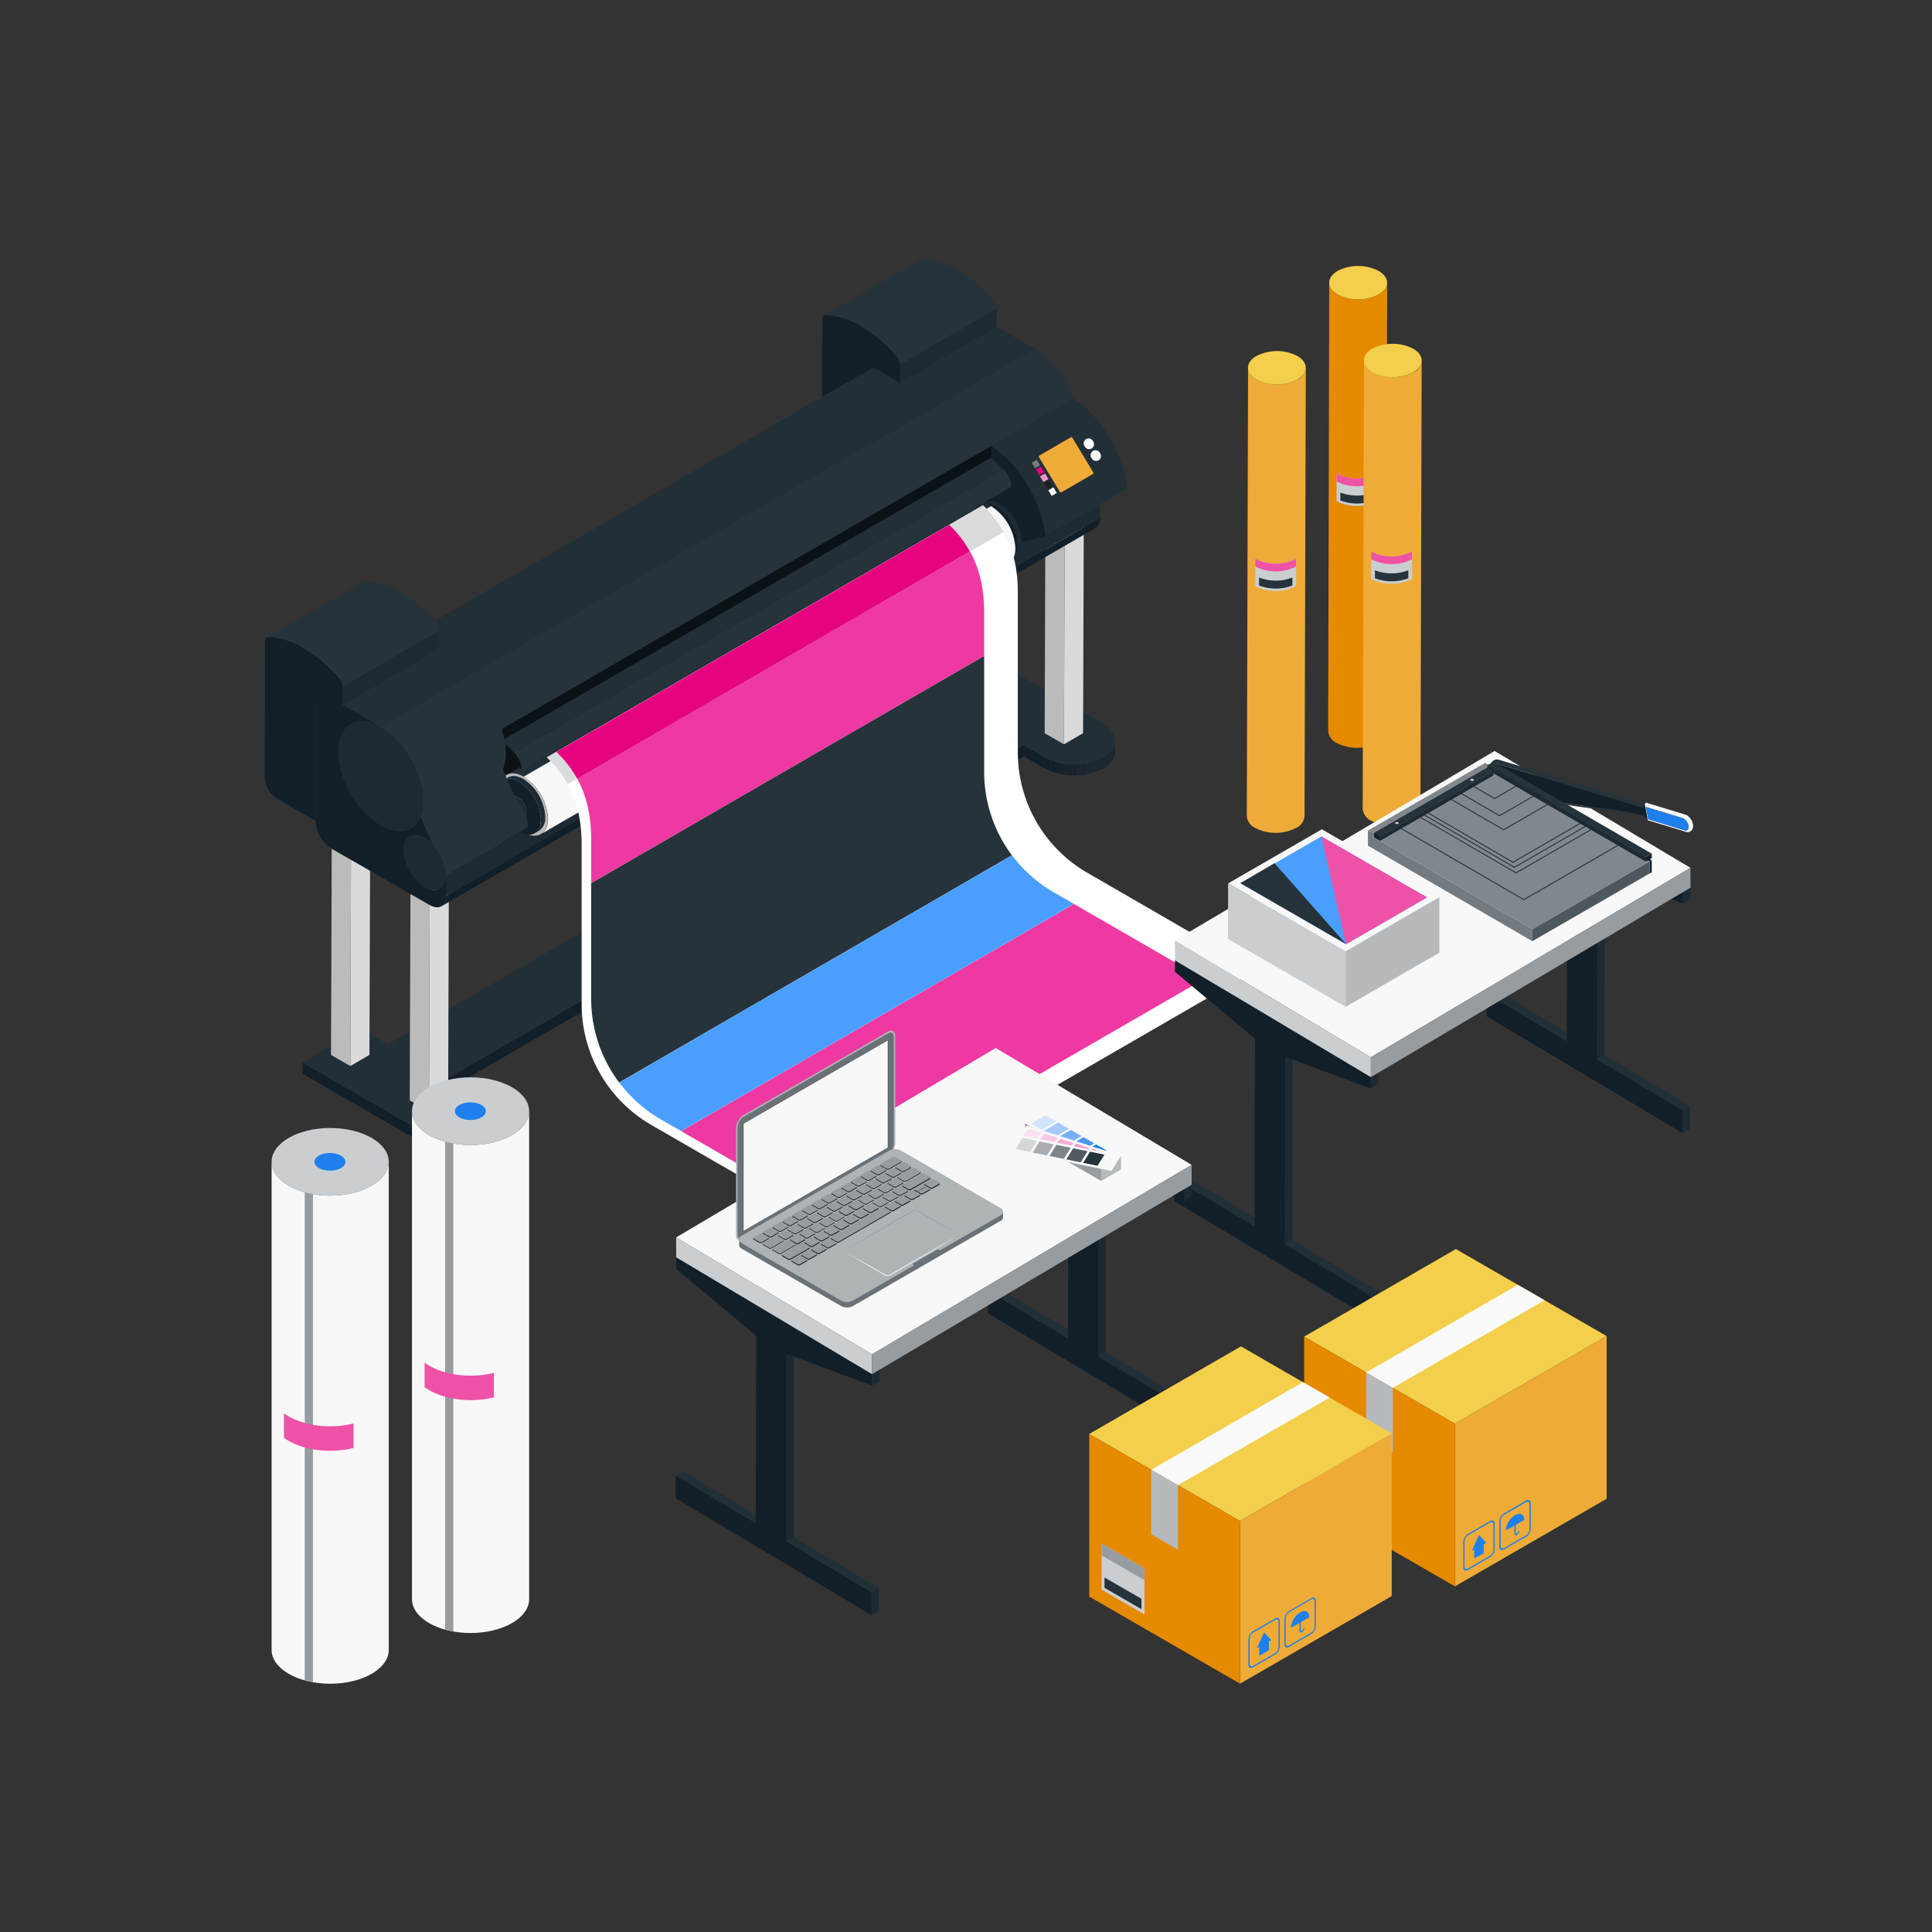 <svg xmlns="http://www.w3.org/2000/svg" xmlns:xlink="http://www.w3.org/1999/xlink" viewBox="0 0 500 500"><rect x="0" y="0" width="500" height="500" fill="#333333" stroke="none"/><defs><style>.cls-1,.cls-37{fill:none;}.cls-2{isolation:isolate;}.cls-3{fill:#eeab37;}.cls-4{fill:#f3cf4b;}.cls-5{fill:#cbced0;}.cls-6{fill:#ee52a7;}.cls-7{fill:#27333b;}.cls-8{fill:#e68a00;}.cls-9{fill:#121f28;}.cls-10{clip-path:url(#clip-path);}.cls-11{fill:#14212a;}.cls-12{fill:#17232c;}.cls-13{fill:#19262e;}.cls-14{fill:#1b2831;}.cls-15{fill:#232f37;}.cls-16{fill:#e6e6e6;}.cls-17{fill:#dadada;}.cls-18{fill:#bbb;}.cls-19{clip-path:url(#clip-path-2);}.cls-20{fill:#1e2a33;}.cls-21{fill:#0a1216;}.cls-22{fill:#737b80;}.cls-23{fill:#e6007e;}.cls-24{fill:#f594c9;}.cls-25{fill:#1d1d1b;}.cls-26{fill:#f8f8f8;}.cls-27{fill:#0c151a;}.cls-28{fill:#fff;}.cls-29{fill:#ee39a3;}.cls-30{fill:#4a9eff;}.cls-31{fill:#d9dbdd;}.cls-32{fill:#e6037f;}.cls-33{fill:#1f7fed;}.cls-34{fill:#979ca0;}.cls-35{fill:#81888d;}.cls-36{fill:#4d575e;}.cls-37{stroke:#27333b;stroke-miterlimit:10;stroke-width:0.25px;}.cls-38{fill:#b6babc;}.cls-39{fill:#d2e5fb;}.cls-40{fill:#a5ccf8;}.cls-41{fill:#78b2f4;}.cls-42{fill:#4c99f1;}.cls-43{fill:#fce3f1;}.cls-44{fill:#fac7e3;}.cls-45{fill:#f7add6;}.cls-46{fill:#f491c8;}.cls-47{fill:#f275b9;}.cls-48{fill:#d4d7d8;}.cls-49{fill:#aaaeb2;}.cls-50{fill:#7f868b;}.cls-51{fill:#525b62;}.cls-52{fill:#aeb3b6;}.cls-53{fill:#6a7278;}.cls-54{fill:#253139;}.cls-55{fill:url(#Gradiente_sem_nome_2);}.cls-56{fill:#1c1c26;}.cls-57{fill:#fafafa;}</style><clipPath id="clip-path"><path class="cls-1" d="M288.62,191.63v2.89c0,1.58-1,3.16-3.11,4.36a16.71,16.71,0,0,1-15.15,0V196a16.71,16.71,0,0,0,15.15,0C287.58,194.78,288.61,193.21,288.62,191.63Z"/></clipPath><clipPath id="clip-path-2"><path class="cls-1" d="M124.29,286.64v2.9c0,1.58-1.05,3.15-3.12,4.35a16.66,16.66,0,0,1-15.14,0V291a16.69,16.69,0,0,0,15.14,0C123.25,289.8,124.29,288.22,124.29,286.64Z"/></clipPath><linearGradient id="Gradiente_sem_nome_2" x1="215.1" y1="358.03" x2="262.93" y2="310.19" gradientUnits="userSpaceOnUse"><stop offset="0" stop-color="#8b9196"/><stop offset="0.14" stop-color="#7e858a"/><stop offset="0.45" stop-color="#676f75"/><stop offset="0.75" stop-color="#596268"/><stop offset="1" stop-color="#545e64"/></linearGradient></defs><g id="OBJECTS"><g class="cls-2"><path class="cls-3" d="M337.94,95.2l-.33,116.08a3.73,3.73,0,0,1-2.18,3,11.63,11.63,0,0,1-10.56,0,3.73,3.73,0,0,1-2.2-3.08L323,95.15a3.75,3.75,0,0,0,2.21,3.08,11.6,11.6,0,0,0,10.56,0A3.73,3.73,0,0,0,337.94,95.2Z"/><path class="cls-4" d="M335.73,92.11c2.93,1.7,2.94,4.44,0,6.13a11.6,11.6,0,0,1-10.56,0c-2.93-1.69-2.94-4.42,0-6.11A11.65,11.65,0,0,1,335.73,92.11Z"/></g><path class="cls-5" d="M324.87,151.69a11.63,11.63,0,0,0,10.56,0v-7.08a11.63,11.63,0,0,1-10.56,0Z"/><path class="cls-6" d="M324.87,144.61v2a11.63,11.63,0,0,0,10.56,0v-2A11.63,11.63,0,0,1,324.87,144.61Z"/><path class="cls-7" d="M334.47,149.47a12.05,12.05,0,0,1-8.63,0v2.06a12.11,12.11,0,0,0,8.63,0Z"/><g class="cls-2"><path class="cls-8" d="M359,73.18l-.33,116.09a3.71,3.71,0,0,1-2.17,3,11.65,11.65,0,0,1-10.57,0,3.75,3.75,0,0,1-2.2-3.08L344,73.14a3.73,3.73,0,0,0,2.2,3.08,11.65,11.65,0,0,0,10.57,0A3.7,3.7,0,0,0,359,73.18Z"/><path class="cls-4" d="M356.77,70.1c2.93,1.69,3,4.43,0,6.12a11.65,11.65,0,0,1-10.57,0c-2.92-1.69-2.94-4.43,0-6.12A11.63,11.63,0,0,1,356.77,70.1Z"/></g><path class="cls-5" d="M345.91,129.68a11.65,11.65,0,0,0,10.57,0V122.6a11.68,11.68,0,0,1-10.57,0Z"/><path class="cls-6" d="M345.91,122.59v2a11.65,11.65,0,0,0,10.57,0v-2A11.68,11.68,0,0,1,345.91,122.59Z"/><path class="cls-7" d="M355.51,127.46a12.11,12.11,0,0,1-8.63,0v2.06a12.11,12.11,0,0,0,8.63,0Z"/><g class="cls-2"><path class="cls-3" d="M367.93,93.32l-.32,116.08a3.73,3.73,0,0,1-2.18,3,11.63,11.63,0,0,1-10.56,0,3.76,3.76,0,0,1-2.21-3.08L353,93.28a3.75,3.75,0,0,0,2.21,3.08,11.63,11.63,0,0,0,10.56,0A3.69,3.69,0,0,0,367.93,93.32Z"/><path class="cls-4" d="M365.73,90.24c2.93,1.69,2.94,4.43,0,6.12a11.63,11.63,0,0,1-10.56,0c-2.93-1.7-2.94-4.43,0-6.12A11.65,11.65,0,0,1,365.73,90.24Z"/></g><path class="cls-5" d="M354.87,149.81a11.63,11.63,0,0,0,10.56,0v-7.08a11.63,11.63,0,0,1-10.56,0Z"/><path class="cls-6" d="M354.87,142.73v2a11.63,11.63,0,0,0,10.56,0v-2A11.63,11.63,0,0,1,354.87,142.73Z"/><path class="cls-7" d="M364.47,147.59a12.08,12.08,0,0,1-8.64,0v2.06a12.13,12.13,0,0,0,8.64,0Z"/><g class="cls-2"><polygon class="cls-9" points="270.36 195.99 270.35 198.88 242.62 182.87 242.63 179.98 270.36 195.99"/><g class="cls-2"><g class="cls-10"><g class="cls-2"><path class="cls-11" d="M288.62,191.63v0"/><path class="cls-12" d="M288.62,191.72v2.9a4.22,4.22,0,0,1-.07.61v-2.89a4.36,4.36,0,0,0,.07-.62"/><path class="cls-12" d="M288.55,192.34v2.89a3.28,3.28,0,0,1-.18.61v-2.9a3.42,3.42,0,0,0,.18-.6"/><path class="cls-12" d="M288.37,192.94v2.9a4,4,0,0,1-.28.6v-2.89a3.71,3.71,0,0,0,.28-.61"/><path class="cls-13" d="M288.09,193.55v2.89a4.48,4.48,0,0,1-.43.64v-2.89a5.12,5.12,0,0,0,.43-.64"/><path class="cls-13" d="M287.66,194.19v2.89a5.61,5.61,0,0,1-.67.72v-2.9a7.35,7.35,0,0,0,.67-.71"/><path class="cls-14" d="M287,194.9v2.9a8.16,8.16,0,0,1-1.35,1v-2.89a7.66,7.66,0,0,0,1.35-1"/><path class="cls-14" d="M285.64,195.91v2.89l-.13.08a11.86,11.86,0,0,1-2.35,1V197a13.15,13.15,0,0,0,2.35-1,.57.57,0,0,1,.13-.08"/><path class="cls-14" d="M283.16,197v2.89a16.28,16.28,0,0,1-2,.51v-2.9a14.68,14.68,0,0,0,2-.5"/><path class="cls-13" d="M281.13,197.52v2.9c-.45.08-.9.14-1.36.19v-2.9c.47,0,.92-.11,1.37-.19"/><path class="cls-13" d="M279.76,197.71v2.9c-.4,0-.79.06-1.19.08v-2.9c.39,0,.79,0,1.18-.08"/><path class="cls-12" d="M278.58,197.79v2.9h-1.1V197.8c.37,0,.73,0,1.1,0"/><path class="cls-12" d="M277.48,197.8v2.89l-1.05-.05v-2.9c.35,0,.71,0,1.06.06"/><path class="cls-12" d="M276.42,197.74v2.9c-.35,0-.7-.07-1-.12v-2.9l1,.12"/><path class="cls-11" d="M275.38,197.62v2.9c-.36-.05-.72-.11-1.07-.19v-2.89c.35.07.71.13,1.06.18"/><path class="cls-11" d="M274.32,197.44v2.89c-.38-.07-.75-.17-1.11-.27v-2.89q.54.15,1.11.27"/><path class="cls-9" d="M273.21,197.17v2.89a13.22,13.22,0,0,1-1.3-.44v-2.89c.41.16.85.31,1.3.44"/><path class="cls-9" d="M271.91,196.73v2.89a11.06,11.06,0,0,1-1.55-.74V196a11.68,11.68,0,0,0,1.55.74"/></g></g></g><path class="cls-15" d="M285.46,187.21c4.19,2.43,4.21,6.35.05,8.78a16.71,16.71,0,0,1-15.15,0l-27.73-16,15.1-8.78Z"/></g><g class="cls-2"><polygon class="cls-16" points="280.48 136.39 275.52 139.27 270.54 136.39 275.49 133.52 280.48 136.39"/><polygon class="cls-17" points="280.48 136.39 280.3 189.75 275.35 192.63 275.52 139.27 280.48 136.39"/><polygon class="cls-18" points="275.52 139.27 275.35 192.63 270.36 189.75 270.54 136.39 275.52 139.27"/></g><g class="cls-2"><polygon class="cls-16" points="260.11 124.64 255.16 127.51 250.17 124.64 255.13 121.76 260.11 124.64"/><polygon class="cls-17" points="260.11 124.64 259.93 177.99 254.98 180.87 255.16 127.51 260.11 124.64"/><polygon class="cls-18" points="255.16 127.51 254.98 180.87 250 177.99 250.17 124.64 255.16 127.51"/></g><polygon class="cls-15" points="115.77 279.13 264.97 192.87 249.59 183.99 100.38 270.25 115.77 279.13"/><polygon class="cls-9" points="264.97 192.87 264.96 195.77 115.76 282.02 115.77 279.13 264.97 192.87"/><g class="cls-2"><polygon class="cls-9" points="106.04 291 106.03 293.9 78.3 277.88 78.31 274.99 106.04 291"/><g class="cls-2"><g class="cls-19"><g class="cls-2"><path class="cls-11" d="M124.29,286.64v2.9s0,.06,0,.09v-3"/><path class="cls-12" d="M124.29,286.74v2.89a3.27,3.27,0,0,1-.07.62v-2.9a3.17,3.17,0,0,0,.07-.61"/><path class="cls-12" d="M124.22,287.35v2.9a3.38,3.38,0,0,1-.17.6V288a4.24,4.24,0,0,0,.17-.61"/><path class="cls-12" d="M124.05,288v2.89a4.78,4.78,0,0,1-.28.61v-2.9a4.12,4.12,0,0,0,.29-.6"/><path class="cls-13" d="M123.76,288.56v2.9a5.21,5.21,0,0,1-.44.64v-2.9a3.77,3.77,0,0,0,.43-.64"/><path class="cls-13" d="M123.33,289.2v2.9a6.18,6.18,0,0,1-.66.71v-2.89a5.52,5.52,0,0,0,.66-.72"/><path class="cls-14" d="M122.67,289.92v2.89a8.29,8.29,0,0,1-1.36,1v-2.9a8.7,8.7,0,0,0,1.36-1"/><path class="cls-14" d="M121.31,290.92v2.9l-.13.07a12.12,12.12,0,0,1-2.34,1V292a11.37,11.37,0,0,0,2.35-1l.13-.08"/><path class="cls-14" d="M118.83,292v2.9a14.68,14.68,0,0,1-2,.5v-2.89a15.7,15.7,0,0,0,2-.51"/><path class="cls-13" d="M116.81,292.54v2.89c-.45.08-.91.15-1.37.19v-2.89c.46-.05.92-.11,1.37-.19"/><path class="cls-13" d="M115.44,292.73v2.89c-.39,0-.79.07-1.19.08v-2.89c.4,0,.8,0,1.19-.08"/><path class="cls-12" d="M114.25,292.81v2.89c-.36,0-.73,0-1.09,0v-2.9h1.09"/><path class="cls-12" d="M113.16,292.81v2.9c-.35,0-.71,0-1.06-.06v-2.9c.35,0,.7.05,1.06.06"/><path class="cls-12" d="M112.1,292.75v2.9c-.35,0-.69-.07-1-.12v-2.89c.34.05.69.09,1,.11"/><path class="cls-11" d="M111.06,292.64v2.89c-.36,0-.71-.11-1.06-.18v-2.9c.35.08.7.14,1.06.19"/><path class="cls-11" d="M110,292.45v2.9c-.38-.08-.75-.17-1.12-.27v-2.9c.37.1.74.2,1.12.27"/><path class="cls-9" d="M108.88,292.18v2.9c-.44-.13-.88-.28-1.3-.44v-2.9c.42.17.86.31,1.3.44"/><path class="cls-9" d="M107.58,291.74v2.9a13.71,13.71,0,0,1-1.54-.74V291a10.94,10.94,0,0,0,1.54.74"/></g></g></g><path class="cls-15" d="M121.13,282.23c4.2,2.42,4.22,6.35.05,8.77A16.69,16.69,0,0,1,106,291L78.31,275l15.09-8.77Z"/></g><g class="cls-2"><polygon class="cls-16" points="116.15 231.41 111.2 234.29 106.22 231.41 111.17 228.53 116.15 231.41"/><polygon class="cls-17" points="116.15 231.41 115.98 284.77 111.02 287.64 111.2 234.29 116.15 231.41"/><polygon class="cls-18" points="111.2 234.29 111.02 287.64 106.04 284.77 106.22 231.41 111.2 234.29"/></g><g class="cls-2"><polygon class="cls-16" points="95.79 219.65 90.83 222.53 85.85 219.65 90.8 216.77 95.79 219.65"/><polygon class="cls-17" points="95.79 219.65 95.61 273.01 90.66 275.89 90.83 222.53 95.79 219.65"/><polygon class="cls-18" points="90.83 222.53 90.66 275.89 85.67 273.01 85.85 219.65 90.83 222.53"/></g><path class="cls-9" d="M246.64,102.67c6.1,3.52,11,12.06,11,19.07a10.8,10.8,0,0,1-.79,4.22c-1.63,3.76-5.63,4.78-10.3,2.09-6.1-3.52-11-12.06-11-19.07S240.54,99.14,246.64,102.67Z"/><path class="cls-7" d="M275.7,116.46l-21.28,12.36a5.93,5.93,0,0,0,2.44-2.86,10.82,10.82,0,0,0,.79-4.23c0-7-4.94-15.59-11-19.11l21.3-12.32c6.1,3.52,11,12.06,11,19.07a10.5,10.5,0,0,1-.79,4.23A6,6,0,0,1,275.7,116.46Z"/><path class="cls-7" d="M257.92,131.39,279.2,119a9.51,9.51,0,0,1,2,1.62,12.19,12.19,0,0,1,3.47,7.91l-21.27,12.37A12.28,12.28,0,0,0,260,133,9.57,9.57,0,0,0,257.92,131.39Z"/><path class="cls-18" d="M257.92,131.39a9.57,9.57,0,0,1,2,1.62,12.28,12.28,0,0,1,3.48,7.92c0,3.5-2.49,4.92-5.54,3.16a12.14,12.14,0,0,1-5.51-9.54C252.39,131.05,254.87,129.63,257.92,131.39Z"/><path class="cls-9" d="M246.64,102.67c-6.1-3.53-11.07-.7-11.09,6.31s4.91,15.55,11,19.07c4.66,2.69,8.66,1.67,10.29-2.09l3.09,7a9.57,9.57,0,0,0-2-1.62c-3.05-1.76-5.53-.34-5.54,3.16a12.14,12.14,0,0,0,5.51,9.54c3.05,1.76,5.53.34,5.54-3.16l0,5.43c0,2.66-1.89,3.74-4.21,2.4l-25.35-14.64a9.2,9.2,0,0,1-4.18-7.24l.1-34Z"/><polygon class="cls-20" points="256.86 125.96 278.13 113.6 281.23 120.64 259.95 133.01 256.86 125.96"/><polygon class="cls-21" points="129.81 188.68 256.5 115.42 256.5 150.4 129.81 223.47 129.81 188.68"/><path class="cls-9" d="M283.46,136.69,114.19,234.58a2.94,2.94,0,0,0,1.22-2.69L284.69,134A3,3,0,0,1,283.46,136.69Z"/><polygon class="cls-20" points="115.42 226.46 284.7 128.56 284.69 133.99 115.41 231.89 115.42 226.46"/><path class="cls-15" d="M256.5,115.42l21.27-12.37c12.49,8.43,14.09,23.33,14.09,23.33l-21.27,12.37Z"/><path class="cls-9" d="M256.5,115.42c12.49,8.42,14.09,23.33,14.09,23.33"/><path class="cls-9" d="M270.59,138.75l-6.15,1.59-7.94-5.66V115.42C269,123.84,270.59,138.75,270.59,138.75Z"/><path class="cls-3" d="M277.54,113.3l5.4,8.94a.33.33,0,0,1-.11.45l-8.11,4.7a.31.31,0,0,1-.43-.11l-5.4-8.94a.32.32,0,0,1,.11-.45l8.1-4.71A.34.34,0,0,1,277.54,113.3Z"/><path class="cls-22" d="M268.34,119l.82,1.36a.06.06,0,0,1,0,.07l-1.23.72a.06.06,0,0,1-.07,0l-.82-1.36s0,0,0-.07l1.23-.72A.07.07,0,0,1,268.34,119Z"/><path class="cls-23" d="M269.41,120.77l.83,1.37a0,0,0,0,1,0,.06l-1.24.72a0,0,0,0,1-.06,0l-.82-1.36a0,0,0,0,1,0-.07l1.24-.71A0,0,0,0,1,269.41,120.77Z"/><path class="cls-24" d="M270.49,122.57l.82,1.36a0,0,0,0,1,0,.07l-1.24.71a0,0,0,0,1-.06,0l-.83-1.37a0,0,0,0,1,0-.06l1.23-.72S270.48,122.54,270.49,122.57Z"/><path class="cls-25" d="M271.57,124.36l.82,1.36a.05.05,0,0,1,0,.07l-1.23.72a.07.07,0,0,1-.07,0l-.82-1.36s0-.06,0-.07l1.23-.72A.07.07,0,0,1,271.57,124.36Z"/><path class="cls-26" d="M272.64,126.15l.83,1.36a.06.06,0,0,1,0,.07l-1.23.72a.06.06,0,0,1-.07,0l-.82-1.36a0,0,0,0,1,0-.07l1.24-.72A0,0,0,0,1,272.64,126.15Z"/><path class="cls-26" d="M282.81,114.07l.14.24a1.27,1.27,0,0,1-.45,1.76h0a1.27,1.27,0,0,1-1.72-.45l-.15-.23a1.29,1.29,0,0,1,.45-1.76h0A1.28,1.28,0,0,1,282.81,114.07Z"/><path class="cls-26" d="M284.61,117.13l.14.24a1.27,1.27,0,0,1-.45,1.76h0a1.28,1.28,0,0,1-1.73-.45l-.14-.23a1.28,1.28,0,0,1,.45-1.76h0A1.28,1.28,0,0,1,284.61,117.13Z"/><path class="cls-27" d="M259.91,134.06a4.21,4.21,0,0,1,1.92,3.32c0,1.23-.87,1.72-1.93,1.1l-5.33-3.07-2.92-1.69v-4.43l2.92,1.69Z"/><path class="cls-20" d="M259.91,134.06,254.58,131l-2.92-1.69-1.13.66,2.92,1.69,5.33,3.08A4.24,4.24,0,0,1,260.7,138a1.34,1.34,0,0,1-.56,1.23l1.13-.65a1.34,1.34,0,0,0,.56-1.24A4.21,4.21,0,0,0,259.91,134.06Z"/><path class="cls-27" d="M258.78,134.72A4.24,4.24,0,0,1,260.7,138c0,1.22-.87,1.71-1.93,1.1l-5.33-3.08-2.92-1.68V130l2.92,1.69Z"/><path class="cls-9" d="M258.79,130.42a12.44,12.44,0,0,1,5.65,9.78c0,3.6-2.55,5.05-5.68,3.24a12.61,12.61,0,0,1-5.32-7.38l5.33,3.08c1.06.61,1.93.12,1.93-1.1a4.24,4.24,0,0,0-1.92-3.32l-5.33-3.08C254.25,129.59,256.34,129,258.79,130.42Z"/><path class="cls-9" d="M257.66,131.08a12.43,12.43,0,0,1,5.65,9.78c0,3.59-2.56,5-5.69,3.24a12.17,12.17,0,0,1-5.31-7.38,9.38,9.38,0,0,1,0-4.42C253.11,130.24,255.21,129.66,257.66,131.08Z"/><path class="cls-20" d="M258.79,130.42c-1.57-.91-3-1-4-.4l-1.13.66c1-.6,2.46-.51,4,.4a12.43,12.43,0,0,1,5.65,9.78,4,4,0,0,1-1.65,3.63l1.13-.66a3.93,3.93,0,0,0,1.65-3.63A12.44,12.44,0,0,0,258.79,130.42Z"/><g class="cls-2"><path class="cls-15" d="M131.06,200.58l121-70c1.14-.66,2.72-.56,4.46.44l-121,70C133.78,200,132.2,199.92,131.06,200.58Z"/><path class="cls-18" d="M135.52,201a13.76,13.76,0,0,1,6.25,10.82c0,4-2.82,5.59-6.29,3.59a13.79,13.79,0,0,1-6.25-10.82C129.25,200.63,132.06,199,135.52,201Z"/><path class="cls-26" d="M261,145.87l-121,70c1.13-.66,1.83-2.05,1.83-4A13.76,13.76,0,0,0,135.52,201l121-70a13.77,13.77,0,0,1,6.25,10.83C262.81,143.82,262.11,145.21,261,145.87Z"/></g><path class="cls-20" d="M135.46,201.61c-1.58-.91-3-1-4-.39l-1.13.65c1-.59,2.45-.51,4,.4a12.46,12.46,0,0,1,5.65,9.78,4,4,0,0,1-1.66,3.64l1.13-.66a4,4,0,0,0,1.66-3.64A12.46,12.46,0,0,0,135.46,201.61Z"/><path class="cls-9" d="M134.33,202.27a12.46,12.46,0,0,1,5.65,9.78c0,3.6-2.56,5-5.69,3.24a12.62,12.62,0,0,1-5.32-7.38L134.3,211c1.07.62,1.93.12,1.93-1.1a4.19,4.19,0,0,0-1.92-3.32L129,203.49C129.78,201.44,131.87,200.85,134.33,202.27Z"/><path class="cls-20" d="M134.31,206.57,129,203.49l-2.92-1.69-1.13.66,2.92,1.69,5.33,3.07a4.22,4.22,0,0,1,1.92,3.33,1.32,1.32,0,0,1-.56,1.23l1.13-.65a1.34,1.34,0,0,0,.56-1.24A4.19,4.19,0,0,0,134.31,206.57Z"/><path class="cls-27" d="M133.18,207.22a4.22,4.22,0,0,1,1.92,3.33c0,1.22-.87,1.71-1.93,1.1l-5.33-3.08-2.92-1.68v-4.43l2.92,1.69Z"/><polygon class="cls-15" points="81.76 178.45 251.04 80.56 267.91 90.3 98.64 188.19 81.76 178.45"/><path class="cls-9" d="M254.46,128.8a6,6,0,0,0,2.4-2.84l1.76,4"/><g class="cls-2"><path class="cls-7" d="M69.06,165l25-14.54a.9.9,0,0,1,.44-.11,19,19,0,0,1,9.09,2.87l-25,14.54a18.92,18.92,0,0,0-9.09-2.86A.76.76,0,0,0,69.06,165Z"/><polygon class="cls-20" points="88.69 177.68 113.72 163.14 113.71 167.9 88.68 182.45 88.69 177.68"/><path class="cls-9" d="M78.58,167.74a38.07,38.07,0,0,1,9.19,7.72,3.59,3.59,0,0,1,.92,2.22v4.77l-6.92-4-.09,34-9.75-5.63a6.86,6.86,0,0,1-3.43-6l.09-34.8c0-.7.36-1.15.91-1.14A18.92,18.92,0,0,1,78.58,167.74Z"/><path class="cls-7" d="M78.58,167.74l25-14.54a37.84,37.84,0,0,1,9.19,7.72,3.59,3.59,0,0,1,.92,2.22l-25,14.54a3.59,3.59,0,0,0-.92-2.22A38.07,38.07,0,0,0,78.58,167.74Z"/></g><g class="cls-2"><path class="cls-7" d="M213.3,81.64l25-14.55a.9.9,0,0,1,.44-.11,19,19,0,0,1,9.09,2.87l-25,14.55a18.88,18.88,0,0,0-9.09-2.87A.8.8,0,0,0,213.3,81.64Z"/><polygon class="cls-20" points="232.94 94.33 257.97 79.79 257.95 84.55 232.93 99.1 232.94 94.33"/><path class="cls-9" d="M222.83,84.4A37.56,37.56,0,0,1,232,92.11a3.57,3.57,0,0,1,.93,2.23V99.1l-6.92-4-13.28,7.6.1-20c0-.71.35-1.16.91-1.15A18.88,18.88,0,0,1,222.83,84.4Z"/><path class="cls-7" d="M222.83,84.4l25-14.55A38.05,38.05,0,0,1,257,77.57a3.54,3.54,0,0,1,.93,2.22l-25,14.55a3.57,3.57,0,0,0-.93-2.23A37.56,37.56,0,0,0,222.83,84.4Z"/></g><polygon class="cls-21" points="129.81 191.69 129.81 188.68 256.5 115.42 256.5 118.42 129.81 191.69"/><g class="cls-2"><polygon class="cls-15" points="129.81 191.69 256.5 118.42 259.67 121.45 132.98 194.71 129.81 191.69"/><path class="cls-21" d="M129.81,191.69l3.17,3a6.72,6.72,0,0,1,2.07,4.51l-5.24-5Z"/><path class="cls-7" d="M133,194.71l126.69-73.26a6.74,6.74,0,0,1,2.07,4.51L135.05,199.22A6.72,6.72,0,0,0,133,194.71Z"/></g><path class="cls-7" d="M246.61,102.62l-126.7,73.21c4.36,2.52,8.12,7.6,9.9,12.85L256.5,115.42C254.71,110.18,251,105.13,246.61,102.62Z"/><path class="cls-20" d="M98.64,188.19c6.1,3.53,11,12.06,11,19.07a10.68,10.68,0,0,1-.78,4.23c-1.63,3.76-5.63,4.78-10.3,2.09-6.1-3.52-11-12.06-11-19.07S92.54,184.67,98.64,188.19Z"/><path class="cls-7" d="M127.7,202l-21.28,12.36a5.93,5.93,0,0,0,2.44-2.86,10.68,10.68,0,0,0,.78-4.23c0-7-4.9-15.54-11-19.07l21.27-12.36c6.1,3.52,11,12.06,11,19.07a10.68,10.68,0,0,1-.79,4.23A6,6,0,0,1,127.7,202Z"/><path class="cls-7" d="M109.92,216.92l21.28-12.36a9.47,9.47,0,0,1,2,1.61,12.2,12.2,0,0,1,3.48,7.92l-21.27,12.37a12.28,12.28,0,0,0-3.48-7.92A9.57,9.57,0,0,0,109.92,216.92Z"/><path class="cls-20" d="M109.92,216.92a9.57,9.57,0,0,1,2,1.62,12.28,12.28,0,0,1,3.48,7.92c0,3.5-2.5,4.92-5.54,3.16a12.13,12.13,0,0,1-5.51-9.54C104.39,216.58,106.87,215.16,109.92,216.92Z"/><polygon class="cls-7" points="108.86 211.49 130.13 199.13 133.22 206.18 111.95 218.54 108.86 211.49"/><path class="cls-9" d="M98.64,188.19c-6.11-3.52-11.07-.69-11.09,6.32s4.91,15.55,11,19.07c4.67,2.69,8.66,1.67,10.3-2.09l3.09,7a9.57,9.57,0,0,0-2-1.62c-3-1.76-5.53-.34-5.54,3.16a12.13,12.13,0,0,0,5.51,9.54c3,1.76,5.53.34,5.54-3.16l0,5.43c0,2.66-1.89,3.73-4.21,2.4L85.85,219.65a9.2,9.2,0,0,1-4.18-7.24l.09-34Z"/><path class="cls-28" d="M281.41,225.88a36,36,0,0,1-18-31.22v-41.4c0-11.66-4.55-18.13-9-22.48L141.53,196c4.48,4.35,9,10.82,9,22.5v41.4a36.06,36.06,0,0,0,18,31.22l43.64,25.19L325,251.08Z"/><path class="cls-29" d="M254.7,158.31c0-11.66-4.55-18.13-9-22.48L144,194.6c4.48,4.35,9,10.82,9,22.5v11.48L254.7,169.77Z"/><path class="cls-7" d="M254.7,199.71V169.77L153,228.58V258.5a36.05,36.05,0,0,0,7.24,21.66l101.64-58.81A36.07,36.07,0,0,1,254.7,199.71Z"/><polygon class="cls-29" points="311.6 253.38 277.93 233.94 176.29 292.74 209.92 312.15 311.6 253.38"/><path class="cls-30" d="M272.72,230.93a36.05,36.05,0,0,1-10.8-9.58L160.28,280.16a36.05,36.05,0,0,0,10.78,9.56l5.23,3,101.64-58.8Z"/><path class="cls-31" d="M254.36,130.78,141.53,196a29.34,29.34,0,0,1,5.39,6.91L259.74,137.7A29.59,29.59,0,0,0,254.36,130.78Z"/><path class="cls-32" d="M245.67,135.83,144,194.6a29.59,29.59,0,0,1,5.38,6.92L251,142.73A29.23,29.23,0,0,0,245.67,135.83Z"/><ellipse class="cls-5" cx="121.78" cy="287.57" rx="15.16" ry="8.76"/><path class="cls-33" d="M125.74,287.57c0,1.27-1.78,2.29-4,2.29s-4-1-4-2.29,1.77-2.28,4-2.28S125.74,286.31,125.74,287.57Z"/><path class="cls-26" d="M106.62,413.87c0,4.83,6.79,8.75,15.16,8.75s15.16-3.92,15.16-8.75V287.57c0,4.84-6.79,8.76-15.16,8.76s-15.16-3.92-15.16-8.76Z"/><path class="cls-34" d="M115.2,421.76c.68.19,1.39.35,2.12.48V295.94c-.73-.13-1.44-.29-2.12-.48Z"/><path class="cls-6" d="M127.82,355.29a24.62,24.62,0,0,1-6,.73c-4.85,0-9.17-1.32-11.94-3.37V359c2.77,2,7.09,3.36,11.94,3.36a25.12,25.12,0,0,0,6-.72Z"/><ellipse class="cls-5" cx="85.45" cy="300.68" rx="15.16" ry="8.76"/><path class="cls-33" d="M89.4,300.68c0,1.26-1.77,2.29-4,2.29s-4-1-4-2.29,1.77-2.28,4-2.28S89.4,299.42,89.4,300.68Z"/><path class="cls-26" d="M70.29,427c0,4.83,6.78,8.75,15.16,8.75s15.16-3.92,15.16-8.75V300.68c0,4.84-6.79,8.76-15.16,8.76s-15.16-3.92-15.16-8.76Z"/><path class="cls-34" d="M78.86,434.86c.68.19,1.39.36,2.13.49V309.05q-1.11-.19-2.13-.48Z"/><path class="cls-6" d="M91.48,368.4a25.1,25.1,0,0,1-6,.72c-4.86,0-9.17-1.31-12-3.36v6.33c2.78,2.05,7.09,3.37,12,3.37a25.1,25.1,0,0,0,6-.72Z"/><g class="cls-2"><polygon class="cls-15" points="303.96 305.01 305.9 303.85 326.62 316.21 324.69 317.37 303.96 305.01"/><polygon class="cls-15" points="332.54 322.06 334.47 320.89 356.59 334.09 354.65 335.25 332.54 322.06"/><polygon class="cls-20" points="354.65 335.25 356.59 334.09 356.57 339.96 354.64 341.12 354.65 335.25"/><polygon class="cls-20" points="332.62 273.49 334.55 272.33 334.47 320.89 332.54 322.06 332.62 273.49"/><polygon class="cls-9" points="354.77 278.76 354.75 281.73 332.62 273.49 332.54 322.06 354.65 335.25 354.64 341.12 303.95 310.88 303.96 305.01 324.69 317.37 324.77 268.81 304.06 251.49 304.08 248.52 354.77 278.76"/><polygon class="cls-20" points="354.77 278.76 356.7 277.6 356.69 280.57 354.75 281.73 354.77 278.76"/><polygon class="cls-15" points="304.08 248.52 306.01 247.36 356.7 277.6 354.77 278.76 304.08 248.52"/></g><g class="cls-2"><polygon class="cls-15" points="384.76 257.14 386.69 255.98 407.42 268.34 405.48 269.5 384.76 257.14"/><polygon class="cls-15" points="413.33 274.19 415.26 273.03 437.38 286.22 435.45 287.38 413.33 274.19"/><polygon class="cls-20" points="435.45 287.38 437.38 286.22 437.37 292.09 435.44 293.25 435.45 287.38"/><polygon class="cls-20" points="413.42 225.62 415.35 224.46 415.26 273.03 413.33 274.19 413.42 225.62"/><polygon class="cls-9" points="435.57 230.89 435.55 233.86 413.42 225.62 413.33 274.19 435.45 287.38 435.44 293.25 384.75 263.01 384.76 257.14 405.48 269.5 405.57 220.94 384.86 203.62 384.88 200.65 435.57 230.89"/><polygon class="cls-20" points="435.57 230.89 437.5 229.73 437.48 232.7 435.55 233.86 435.57 230.89"/><polygon class="cls-15" points="384.88 200.65 386.81 199.49 437.5 229.73 435.57 230.89 384.88 200.65"/></g><g class="cls-2"><polygon class="cls-26" points="304.08 243.37 354.77 273.62 437.48 224.59 386.8 194.35 304.08 243.37"/><polygon class="cls-5" points="304.08 243.37 304.09 248.52 354.78 278.76 354.77 273.62 304.08 243.37"/><polygon class="cls-34" points="354.77 273.62 354.78 278.76 437.5 229.73 437.48 224.59 354.77 273.62"/></g><path class="cls-7" d="M425.52,211.13c-9.63-2.92-25.19-1.71-37.4-8.77l-.41-.24a4.26,4.26,0,0,1-1.81-2.72c-.24-1.31.4-2.12,1.42-1.81l37.82,11.48a3.12,3.12,0,0,1,.78-.69l.1-.07a.37.37,0,0,1,.17-.06L388,196.65h0a1.93,1.93,0,0,0-.74-.09,2.26,2.26,0,0,0-.34.07,1.94,1.94,0,0,0-.3.13l-.11.06a1.66,1.66,0,0,0-.73,1,3,3,0,0,0-.06,1.48,5.08,5.08,0,0,0,.65,1.66,5,5,0,0,0,1.17,1.32,3.07,3.07,0,0,0,.45.28s0,0,0,0l0,0,0,0,.11.06.42.24c.51.28,1.19.66,1.72.91,2.09,1,2.09,1,3.85,1.65.61.23,1.44.52,2.06.71s1.33.4,1.91.56,1.44.39,2.06.53c1.59.37,3,.69,6,1.17,2.38.39,4.81.69,7.9,1.08,2.87.36,5.08.64,7.36,1,.6.11,1.41.26,2,.39.82.19,1.9.48,2.71.7A1.4,1.4,0,0,1,425.52,211.13Z"/><path class="cls-9" d="M425.14,209.07a3.12,3.12,0,0,1,.78-.69l.59,3.24c-.23.14-.68-.08-1-.49Z"/><path class="cls-9" d="M425.14,209.07l.38,2.06c-9.63-2.92-25.19-1.71-37.4-8.77l-.41-.24a4.26,4.26,0,0,1-1.81-2.72c-.24-1.31.4-2.12,1.42-1.81Z"/><path class="cls-7" d="M426.22,208.28l.52,2.87a.37.37,0,0,1-.13.41l-.59-3.25C426.14,208.24,426.21,208.24,426.22,208.28Z"/><polygon class="cls-7" points="425.92 208.38 426.02 208.31 426.61 211.56 426.51 211.62 425.92 208.38"/><path class="cls-26" d="M438.09,213.15a3.78,3.78,0,0,0-.61-1.31,3.35,3.35,0,0,0-.28-.32,1.26,1.26,0,0,0-.2-.2,2.75,2.75,0,0,0-.44-.33h0a2.34,2.34,0,0,0-.42-.18h0l-9.87-3a.41.41,0,0,0-.33,0l-.1.06c-.14.08-.17.26-.11.48a.19.19,0,0,1,0-.07l.72,4h0l0,0,9.87,3-.07,0,.07,0a1.49,1.49,0,0,0,.55.07,1.14,1.14,0,0,0,.53-.16l.11-.06a1.14,1.14,0,0,0,.34-.3,1.5,1.5,0,0,0,.23-.44,1.78,1.78,0,0,0,.09-.6A2.81,2.81,0,0,0,438.09,213.15ZM436,214.89,426.55,212l-.57-3.15,9.48,2.88a1.85,1.85,0,0,1,.29.13,2.82,2.82,0,0,1,1.22,1.81C437.13,214.55,436.71,215.09,436,214.89Z"/><path class="cls-33" d="M435.75,211.87a2.82,2.82,0,0,1,1.22,1.81c.16.87-.26,1.41-.94,1.21L426.55,212c-.15-.85-.42-2.3-.57-3.15l9.48,2.88C435.52,211.8,435.65,211.81,435.75,211.87Z"/><polygon class="cls-9" points="427.47 222.65 427.48 225.74 426.91 226.06 426.9 222.97 427.47 222.65"/><polygon class="cls-9" points="427.47 222.65 426.9 222.97 385.89 199.21 386.46 198.88 427.47 222.65"/><g class="cls-2"><polygon class="cls-35" points="354.02 215.77 396.56 240.49 426.9 222.97 384.36 198.25 354.02 215.77"/><polygon class="cls-22" points="354.02 215.77 354.03 218.86 396.57 243.58 396.56 240.49 354.02 215.77"/><polygon class="cls-36" points="396.56 240.49 396.57 243.58 426.91 226.06 426.9 222.97 396.56 240.49"/></g><polygon class="cls-37" points="359.51 212.6 394.36 232.84 419.2 218.5 384.36 198.25 359.51 212.6"/><polygon class="cls-37" points="364.5 209.72 392.35 225.9 412.21 214.44 384.36 198.25 364.5 209.72"/><polygon class="cls-37" points="365.53 209.12 391.93 224.46 410.76 213.59 384.36 198.25 365.53 209.12"/><polygon class="cls-37" points="366.48 208.58 391.56 223.15 409.44 212.82 384.36 198.25 366.48 208.58"/><polygon class="cls-37" points="372.51 205.09 389.13 214.75 400.98 207.91 384.36 198.25 372.51 205.09"/><polygon class="cls-37" points="375.13 203.58 388.08 211.11 397.31 205.77 384.36 198.25 375.13 203.58"/><polygon class="cls-37" points="378.32 201.74 386.79 206.66 392.84 203.17 384.36 198.25 378.32 201.74"/><g class="cls-2"><polygon class="cls-35" points="354.01 214.95 355.62 215.88 385.96 198.37 384.35 197.43 354.01 214.95"/><polygon class="cls-22" points="354.01 214.95 354.02 215.77 355.63 216.7 355.62 215.88 354.01 214.95"/><polygon class="cls-36" points="355.62 215.88 355.63 216.7 385.97 199.18 385.96 198.37 355.62 215.88"/></g><g class="cls-2"><polygon class="cls-7" points="427.48 220.93 425.93 221.83 384.92 198.06 386.47 197.16 427.48 220.93"/><polygon class="cls-9" points="427.48 220.93 427.47 222.08 425.92 222.98 425.93 221.83 427.48 220.93"/><polygon class="cls-20" points="425.93 221.83 425.92 222.98 384.91 199.22 384.92 198.06 425.93 221.83"/></g><g class="cls-2"><polygon class="cls-7" points="355.62 215.55 357.17 216.45 386.47 199.53 384.92 198.63 355.62 215.55"/><polygon class="cls-9" points="355.62 215.55 355.63 216.7 357.18 217.6 357.17 216.45 355.62 215.55"/><polygon class="cls-20" points="357.17 216.45 357.18 217.6 386.48 200.69 386.47 199.53 357.17 216.45"/></g><path class="cls-5" d="M362,213c0,.15-.21.27-.47.27s-.48-.12-.48-.27.21-.28.48-.28S362,212.89,362,213Z"/><path class="cls-5" d="M381.43,201.84c0,.15-.21.27-.47.27s-.48-.12-.48-.27.21-.28.48-.28S381.43,201.69,381.43,201.84Z"/><polygon class="cls-26" points="372.51 232.18 348.24 246.19 317.82 228.63 342.1 214.62 372.51 232.18"/><polygon class="cls-30" points="369.32 232.25 348.37 244.35 321.01 228.56 341.97 216.46 369.32 232.25"/><polygon class="cls-6" points="348.37 244.35 341.97 216.46 369.32 232.25 348.37 244.35"/><polygon class="cls-7" points="348.37 244.35 329.84 223.41 321.01 228.56 348.37 244.35"/><polygon class="cls-38" points="348.24 260.57 348.24 246.19 372.51 232.18 372.51 246.55 348.24 260.57"/><polygon class="cls-5" points="317.82 228.63 317.82 243.01 348.24 260.57 348.24 246.19 317.82 228.63"/><g class="cls-2"><polygon class="cls-15" points="174.87 381.88 176.8 380.72 197.52 393.08 195.59 394.24 174.87 381.88"/><polygon class="cls-15" points="203.44 398.93 205.38 397.77 227.49 410.96 225.56 412.12 203.44 398.93"/><polygon class="cls-20" points="225.56 412.12 227.49 410.96 227.48 416.83 225.54 417.99 225.56 412.12"/><polygon class="cls-20" points="203.53 350.36 205.46 349.2 205.38 397.77 203.44 398.93 203.53 350.36"/><polygon class="cls-9" points="225.68 355.63 225.66 358.6 203.53 350.36 203.44 398.93 225.56 412.12 225.54 417.99 174.85 387.75 174.87 381.88 195.59 394.24 195.68 345.68 174.97 328.36 174.99 325.39 225.68 355.63"/><polygon class="cls-20" points="225.68 355.63 227.61 354.47 227.59 357.44 225.66 358.6 225.68 355.63"/><polygon class="cls-15" points="174.99 325.39 176.92 324.23 227.61 354.47 225.68 355.63 174.99 325.39"/></g><g class="cls-2"><polygon class="cls-15" points="255.67 334.01 257.6 332.85 278.32 345.21 276.39 346.38 255.67 334.01"/><polygon class="cls-15" points="284.24 351.06 286.17 349.9 308.29 363.09 306.36 364.25 284.24 351.06"/><polygon class="cls-20" points="306.36 364.25 308.29 363.09 308.27 368.96 306.34 370.12 306.36 364.25"/><polygon class="cls-20" points="284.32 302.49 286.26 301.33 286.17 349.9 284.24 351.06 284.32 302.49"/><polygon class="cls-9" points="306.47 307.76 306.46 310.73 284.32 302.49 284.24 351.06 306.36 364.25 306.34 370.12 255.65 339.88 255.67 334.01 276.39 346.38 276.47 297.81 255.77 280.49 255.78 277.52 306.47 307.76"/><polygon class="cls-20" points="306.47 307.76 308.4 306.61 308.39 309.57 306.46 310.73 306.47 307.76"/><polygon class="cls-15" points="255.78 277.52 257.71 276.36 308.4 306.61 306.47 307.76 255.78 277.52"/></g><g class="cls-2"><polygon class="cls-26" points="174.99 320.24 225.68 350.49 308.39 301.46 257.7 271.22 174.99 320.24"/><polygon class="cls-5" points="174.99 320.24 175 325.39 225.69 355.63 225.68 350.49 174.99 320.24"/><polygon class="cls-34" points="225.68 350.49 225.69 355.63 308.4 306.61 308.39 301.46 225.68 350.49"/></g><polygon class="cls-34" points="284.98 302.06 284.98 305.63 265.29 294.27 265.29 290.7 284.98 302.06"/><polygon class="cls-26" points="290.11 299.1 284.98 302.06 265.29 290.7 270.42 287.74 290.11 299.1"/><polygon class="cls-39" points="273.38 290.24 269.63 292.41 266.85 290.8 270.6 288.63 273.38 290.24"/><polygon class="cls-40" points="276.65 292.13 272.9 294.3 270.11 292.69 273.87 290.52 276.65 292.13"/><polygon class="cls-41" points="279.92 294.02 276.17 296.18 273.38 294.57 277.13 292.41 279.92 294.02"/><polygon class="cls-42" points="283.19 295.9 279.43 298.07 276.65 296.46 280.4 294.29 283.19 295.9"/><polygon class="cls-33" points="286.45 297.79 282.7 299.95 279.91 298.35 283.67 296.18 286.45 297.79"/><polygon class="cls-38" points="284.98 305.63 284.98 302.06 290.11 299.1 290.11 302.67 284.98 305.63"/><polygon class="cls-26" points="290.11 299.1 286.56 302.75 262.22 294.93 265.77 291.28 290.11 299.1"/><polygon class="cls-43" points="269.81 293.22 267.22 295.89 263.77 294.78 266.37 292.11 269.81 293.22"/><polygon class="cls-44" points="273.85 294.52 271.25 297.19 267.81 296.08 270.4 293.41 273.85 294.52"/><polygon class="cls-45" points="277.89 295.82 275.29 298.49 271.85 297.38 274.44 294.71 277.89 295.82"/><polygon class="cls-46" points="281.93 297.12 279.33 299.79 275.88 298.68 278.48 296.01 281.93 297.12"/><polygon class="cls-47" points="285.96 298.41 283.37 301.08 279.92 299.98 282.52 297.31 285.96 298.41"/><polygon class="cls-26" points="290.11 299.1 287.66 303.04 261.38 297.67 263.83 293.74 290.11 299.1"/><polygon class="cls-48" points="268.38 295.26 266.58 298.14 262.87 297.38 264.66 294.5 268.38 295.26"/><polygon class="cls-49" points="272.74 296.15 270.94 299.03 267.23 298.27 269.02 295.39 272.74 296.15"/><polygon class="cls-50" points="277.1 297.04 275.31 299.92 271.59 299.16 273.38 296.28 277.1 297.04"/><polygon class="cls-51" points="281.46 297.93 279.67 300.81 275.95 300.05 277.74 297.17 281.46 297.93"/><polygon class="cls-7" points="285.82 298.82 284.03 301.7 280.31 300.94 282.1 298.06 285.82 298.82"/><path class="cls-52" d="M192.41,320.79c-1.06.62-1.93.12-1.93-1.1V291.91a4.25,4.25,0,0,1,1.93-3.32L229.77,267c1.06-.61,1.93-.12,1.93,1.1V295.9a4.28,4.28,0,0,1-1.93,3.33Z"/><path class="cls-53" d="M229.88,298.72,192.3,320.41c-.79.46-1.43,0-1.43-1.08v-27.5a3.42,3.42,0,0,1,1.43-2.73l37.58-21.7c.79-.45,1.43,0,1.43,1.08V296A3.43,3.43,0,0,1,229.88,298.72Z"/><polygon class="cls-54" points="229.84 297.04 192.35 318.68 192.35 290.77 229.84 269.13 229.84 297.04"/><polygon class="cls-26" points="229.76 297.01 192.43 318.56 192.43 290.8 229.76 269.25 229.76 297.01"/><path class="cls-52" d="M259.1,314.4l-38.23,22.07a3.31,3.31,0,0,1-3.33,0l-25.78-14.88a1,1,0,0,1,0-1.67L230,297.85a3.33,3.33,0,0,1,3.32,0l25.78,14.88A1,1,0,0,1,259.1,314.4Z"/><path class="cls-34" d="M219.06,323.31c4.66-2.81,9.39-5.51,14.09-8.28l1.77-1,.89-.51a2.06,2.06,0,0,1,1-.38,1.72,1.72,0,0,1,1,.34l.88.52,1.77,1c2.35,1.36,4.7,2.75,7,4.15-2.38-1.32-4.75-2.65-7.12-4l-1.77-1-.89-.51a1.51,1.51,0,0,0-.89-.3,1.89,1.89,0,0,0-.89.36l-.88.52-1.77,1C228.53,317.93,223.83,320.68,219.06,323.31Z"/><path class="cls-26" d="M247.48,320.06c-4.66,2.82-9.39,5.52-14.09,8.28l-1.77,1-.89.51a2,2,0,0,1-1,.38,1.65,1.65,0,0,1-1-.34l-.88-.51-1.77-1c-2.35-1.37-4.7-2.76-7-4.16,2.38,1.32,4.76,2.65,7.12,4l1.77,1,.89.51a1.48,1.48,0,0,0,.9.3,1.86,1.86,0,0,0,.88-.36l.88-.52,1.77-1C238,325.44,242.71,322.69,247.48,320.06Z"/><path class="cls-53" d="M259.58,313.57a1,1,0,0,1-.48.83l-38.23,22.07a3.31,3.31,0,0,1-3.33,0l-25.78-14.88a1,1,0,0,1-.47-.78h0v1.43a1,1,0,0,0,.48.81l25.78,14.88a3.31,3.31,0,0,0,3.33,0l38.23-22.07a.94.94,0,0,0,.48-.91Z"/><path class="cls-53" d="M242.35,323.51l-5.92,3.42c-.24.13-.21.37.06.52a.43.43,0,0,0,.64.37l5.55-3.21a1.15,1.15,0,0,0,.58-1v-.06A1,1,0,0,0,242.35,323.51Z"/><path class="cls-55" d="M259.58,313.56v0h0Z"/><path class="cls-56" d="M198.9,320.68l-1.76,1a.61.61,0,0,1-.57,0l-1.57-.91c-.17-.09-.19-.24,0-.32l1.77-1a.59.59,0,0,1,.56,0l1.57.9C199,320.45,199.05,320.6,198.9,320.68Zm2.5-1.79-1.57-.9a.64.64,0,0,0-.57,0l-1.77,1c-.14.09-.12.23,0,.33l1.57.91a.67.67,0,0,0,.57,0l1.77-1C201.58,319.13,201.57,319,201.4,318.89Zm2.53-1.46-1.57-.91a.62.62,0,0,0-.56,0l-1.77,1c-.15.08-.13.23,0,.33l1.57.9a.64.64,0,0,0,.57,0l1.76-1C204.12,317.67,204.1,317.52,203.93,317.43Zm2.54-1.47-1.57-.9a.64.64,0,0,0-.57,0l-1.77,1c-.14.08-.12.23,0,.32l1.57.91a.61.61,0,0,0,.57,0l1.77-1C206.65,316.21,206.64,316.06,206.47,316ZM209,314.5l-1.57-.91a.65.65,0,0,0-.56,0l-1.77,1c-.15.09-.13.23,0,.33l1.57.91a.67.67,0,0,0,.57,0l1.76-1C209.19,314.74,209.17,314.6,209,314.5Zm2.54-1.46-1.57-.91a.61.61,0,0,0-.57,0l-1.77,1c-.14.08-.12.23,0,.33l1.57.9a.64.64,0,0,0,.57,0l1.77-1C211.72,313.28,211.71,313.13,211.54,313Zm2.53-1.47-1.57-.9a.62.62,0,0,0-.56,0l-1.77,1c-.15.08-.13.23,0,.32l1.57.91a.61.61,0,0,0,.57,0l1.76-1C214.26,311.82,214.24,311.67,214.07,311.57Zm2.54-1.46L215,309.2a.67.67,0,0,0-.57,0l-1.77,1c-.14.09-.12.23,0,.33l1.57.91a.67.67,0,0,0,.57,0l1.77-1C216.79,310.35,216.78,310.21,216.61,310.11Zm2.53-1.46-1.57-.91a.59.59,0,0,0-.56,0l-1.77,1c-.15.08-.13.23,0,.33l1.57.9a.64.64,0,0,0,.57,0l1.76-1C219.33,308.89,219.31,308.74,219.14,308.65Zm2.54-1.47-1.57-.9a.64.64,0,0,0-.57,0l-1.77,1c-.14.09-.12.24,0,.33l1.57.91a.64.64,0,0,0,.57,0l1.77-1C221.86,307.43,221.85,307.28,221.68,307.18Zm2.53-1.46-1.57-.91a.65.65,0,0,0-.56,0l-1.77,1c-.15.09-.13.23,0,.33l1.57.9a.64.64,0,0,0,.57,0l1.76-1C224.4,306,224.38,305.82,224.21,305.72Zm2.54-1.46-1.57-.91a.61.61,0,0,0-.57,0l-1.77,1c-.14.08-.12.23,0,.33l1.57.9a.61.61,0,0,0,.57,0l1.77-1C226.93,304.5,226.92,304.35,226.75,304.26Zm2.53-1.47-1.57-.9a.62.62,0,0,0-.56,0l-1.77,1c-.15.09-.13.23,0,.33l1.57.91a.67.67,0,0,0,.57,0l1.76-1C229.47,303,229.45,302.89,229.28,302.79Zm3.93-2.26-1.57-.91a.61.61,0,0,0-.57,0l-3.16,1.82c-.14.08-.12.23,0,.33l1.57.9a.64.64,0,0,0,.57,0l3.16-1.82C233.39,300.77,233.37,300.62,233.21,300.53Zm-1.39,1.85,1.57.9a.64.64,0,0,0,.57,0l1.76-1c.15-.09.13-.23,0-.33l-1.56-.91a.67.67,0,0,0-.57,0l-1.77,1C231.63,302.13,231.65,302.28,231.82,302.38Zm-2.54,1.46,1.57.91a.67.67,0,0,0,.57,0l1.77-1c.15-.08.13-.23,0-.33l-1.57-.9a.64.64,0,0,0-.57,0l-1.77,1C229.1,303.6,229.12,303.74,229.28,303.84Zm-2.53,1.47,1.57.9a.61.61,0,0,0,.57,0l1.76-1c.15-.08.13-.23,0-.32l-1.56-.91a.61.61,0,0,0-.57,0l-1.77,1C226.56,305.06,226.58,305.21,226.75,305.31Zm-2.54,1.46,1.57.9a.64.64,0,0,0,.57,0l1.77-1c.15-.09.13-.23,0-.33l-1.57-.91a.67.67,0,0,0-.57,0l-1.77,1C224,306.52,224.05,306.67,224.21,306.77Zm-2.53,1.46,1.57.91a.64.64,0,0,0,.57,0l1.76-1c.15-.08.13-.23,0-.33l-1.56-.9a.64.64,0,0,0-.57,0l-1.77,1C221.49,308,221.51,308.14,221.68,308.23Zm-2.54,1.47,1.57.9a.61.61,0,0,0,.57,0l1.77-1c.14-.08.13-.23,0-.32l-1.57-.91a.61.61,0,0,0-.57,0l-1.77,1C219,309.45,219,309.6,219.14,309.7Zm-2.53,1.46,1.57.91a.67.67,0,0,0,.57,0l1.76-1c.15-.09.13-.23,0-.33l-1.56-.91a.67.67,0,0,0-.57,0l-1.77,1C216.42,310.92,216.44,311.06,216.61,311.16Zm-2.54,1.46,1.57.91a.61.61,0,0,0,.57,0l1.77-1c.14-.08.13-.23,0-.33l-1.57-.9a.64.64,0,0,0-.57,0l-1.77,1C213.89,312.38,213.91,312.53,214.07,312.62Zm-2.53,1.47,1.57.9a.64.64,0,0,0,.57,0l1.76-1c.15-.08.13-.23,0-.32l-1.56-.91a.61.61,0,0,0-.57,0l-1.77,1C211.35,313.84,211.37,314,211.54,314.09ZM209,315.55l1.57.91a.67.67,0,0,0,.57,0l1.77-1c.15-.09.13-.23,0-.33l-1.57-.91a.67.67,0,0,0-.57,0l-1.77,1C208.82,315.31,208.84,315.45,209,315.55ZM206.47,317l1.57.91a.61.61,0,0,0,.57,0l1.76-1c.15-.08.13-.23,0-.33l-1.56-.9a.64.64,0,0,0-.57,0l-1.77,1C206.28,316.77,206.3,316.92,206.47,317Zm-2.54,1.47,1.57.9a.64.64,0,0,0,.57,0l1.77-1c.15-.09.13-.24,0-.33l-1.57-.91a.64.64,0,0,0-.57,0l-1.77,1C203.75,318.23,203.77,318.38,203.93,318.48Zm-2.53,1.46,1.57.91a.67.67,0,0,0,.57,0l1.76-1c.15-.09.13-.23,0-.33l-1.56-.9a.64.64,0,0,0-.57,0l-1.77,1C201.21,319.7,201.23,319.84,201.4,319.94Zm-3.92,2.27,1.57.9a.59.59,0,0,0,.56,0l3.16-1.82c.15-.08.13-.23,0-.33l-1.57-.9a.61.61,0,0,0-.57,0l-3.15,1.82C197.29,322,197.31,322.11,197.48,322.21ZM229.8,306.4l1.57.91a.61.61,0,0,0,.57,0l1.77-1c.14-.08.12-.23,0-.32l-1.57-.91a.61.61,0,0,0-.57,0l-1.77,1C229.62,306.16,229.63,306.31,229.8,306.4Zm-2.53,1.47,1.57.9a.62.62,0,0,0,.56,0l1.77-1c.15-.09.13-.23,0-.33l-1.57-.91a.67.67,0,0,0-.57,0l-1.76,1C227.08,307.62,227.1,307.77,227.27,307.87Zm-2.54,1.46,1.57.91a.67.67,0,0,0,.57,0l1.77-1c.14-.08.12-.23,0-.33L227,308a.64.64,0,0,0-.57,0l-1.77,1C224.55,309.09,224.56,309.23,224.73,309.33Zm-2.53,1.47,1.57.9a.59.59,0,0,0,.56,0l1.77-1c.15-.08.13-.23,0-.32l-1.57-.91a.61.61,0,0,0-.57,0l-1.76,1C222,310.55,222,310.7,222.2,310.8Zm-2.54,1.46,1.57.9a.64.64,0,0,0,.57,0l1.77-1c.14-.09.12-.23,0-.33l-1.57-.91a.67.67,0,0,0-.57,0l-1.77,1C219.48,312,219.49,312.16,219.66,312.26Zm-2.53,1.46,1.57.91a.59.59,0,0,0,.56,0l1.77-1c.15-.08.13-.23,0-.33l-1.57-.9a.64.64,0,0,0-.57,0l-1.76,1C216.94,313.48,217,313.63,217.13,313.72Zm-2.54,1.47,1.57.9a.64.64,0,0,0,.57,0l1.77-1c.14-.08.12-.23,0-.32l-1.57-.91a.61.61,0,0,0-.57,0l-1.77,1C214.41,314.94,214.42,315.09,214.59,315.19Zm-2.53,1.46,1.57.91a.65.65,0,0,0,.56,0l1.77-1c.15-.09.13-.23,0-.33l-1.57-.91a.67.67,0,0,0-.57,0l-1.76,1C211.87,316.41,211.89,316.55,212.06,316.65Zm-2.54,1.46,1.57.91a.61.61,0,0,0,.57,0l1.77-1c.14-.08.12-.23,0-.33l-1.57-.9a.64.64,0,0,0-.57,0l-1.77,1C209.34,317.87,209.35,318,209.52,318.11ZM207,319.58l1.57.9a.62.62,0,0,0,.56,0l1.77-1c.15-.08.13-.23,0-.32l-1.57-.91a.59.59,0,0,0-.56,0l-1.77,1C206.8,319.33,206.82,319.48,207,319.58ZM204.45,321,206,322a.67.67,0,0,0,.57,0l1.77-1c.14-.09.12-.23,0-.33l-1.57-.9a.64.64,0,0,0-.57,0l-1.77,1C204.27,320.8,204.28,320.94,204.45,321Zm-4.49,2.6,1.56.9a.64.64,0,0,0,.57,0l3.73-2.16c.15-.08.13-.23,0-.33l-1.57-.9a.59.59,0,0,0-.56,0l-3.73,2.15C199.77,323.39,199.79,323.54,200,323.64Zm32.38-18.7,1.57.91a.65.65,0,0,0,.56,0l3.73-2.15c.15-.09.13-.23,0-.33l-1.57-.91a.65.65,0,0,0-.56,0l-3.73,2.15C232.15,304.7,232.17,304.84,232.34,304.94ZM231,308.57l1.57.9a.64.64,0,0,0,.57,0l1.77-1c.14-.09.12-.24,0-.33l-1.57-.91a.61.61,0,0,0-.57,0l-1.77,1C230.83,308.32,230.84,308.47,231,308.57ZM228.48,310l1.57.91a.65.65,0,0,0,.56,0l1.77-1c.15-.09.13-.23,0-.33l-1.57-.9a.62.62,0,0,0-.56,0l-1.77,1C228.29,309.79,228.31,309.93,228.48,310Zm-2.54,1.46,1.57.91a.61.61,0,0,0,.57,0l1.77-1c.14-.08.12-.23,0-.33l-1.57-.9a.61.61,0,0,0-.57,0l-1.77,1C225.76,311.25,225.77,311.4,225.94,311.49ZM223.41,313l1.57.9a.62.62,0,0,0,.56,0l1.77-1c.15-.09.13-.23,0-.33l-1.57-.91a.65.65,0,0,0-.56,0l-1.77,1C223.22,312.71,223.24,312.86,223.41,313Zm-2.54,1.46,1.57.91a.67.67,0,0,0,.57,0l1.77-1c.14-.08.12-.23,0-.33l-1.57-.9a.64.64,0,0,0-.57,0l-1.77,1C220.69,314.18,220.7,314.32,220.87,314.42Zm-2.53,1.47,1.57.9a.59.59,0,0,0,.56,0l1.77-1c.15-.08.13-.23,0-.32l-1.57-.91a.59.59,0,0,0-.56,0l-1.77,1C218.15,315.64,218.17,315.79,218.34,315.89Zm-2.54,1.46,1.57.9a.64.64,0,0,0,.57,0l1.77-1c.14-.09.12-.23,0-.33L218.1,316a.67.67,0,0,0-.57,0l-1.77,1C215.62,317.1,215.63,317.25,215.8,317.35Zm-2.53,1.46,1.57.91a.62.62,0,0,0,.56,0l1.77-1c.15-.08.13-.23,0-.33l-1.57-.9a.62.62,0,0,0-.56,0l-1.77,1C213.08,318.57,213.1,318.72,213.27,318.81Zm-2.54,1.47,1.57.9a.61.61,0,0,0,.57,0l1.77-1c.14-.08.12-.23,0-.32L213,319a.61.61,0,0,0-.57,0l-1.77,1C210.55,320,210.56,320.18,210.73,320.28Zm-2.53,1.46,1.57.91a.65.65,0,0,0,.56,0l1.77-1c.15-.09.13-.23,0-.33l-1.57-.91a.65.65,0,0,0-.56,0l-1.77,1C208,321.5,208,321.64,208.2,321.74Zm-5.77,3.33,1.57.9a.64.64,0,0,0,.57,0l5-2.89c.14-.08.12-.23,0-.33l-1.57-.9a.64.64,0,0,0-.57,0l-5,2.89C202.25,324.82,202.27,325,202.43,325.07Zm31.12-18,1.57.91a.59.59,0,0,0,.56,0l5-2.88c.15-.09.13-.23,0-.33l-1.57-.91a.67.67,0,0,0-.57,0l-5,2.89C233.36,306.86,233.38,307,233.55,307.1Zm-24.77,19-1.57-.91a.67.67,0,0,0-.57,0l-1.77,1c-.14.08-.13.23,0,.33l1.57.9a.64.64,0,0,0,.57,0l1.77-1C209,326.32,208.94,326.18,208.78,326.08Zm2.53-1.47-1.57-.9a.59.59,0,0,0-.56,0l-1.77,1c-.15.08-.13.23,0,.32l1.57.91a.59.59,0,0,0,.56,0l1.77-1C211.5,324.86,211.48,324.71,211.31,324.61Zm2.54-1.46-1.57-.9a.64.64,0,0,0-.57,0l-1.77,1c-.14.09-.13.23,0,.33l1.57.91a.67.67,0,0,0,.57,0l1.77-1C214,323.39,214,323.25,213.85,323.15Zm2.53-1.46-1.57-.91a.59.59,0,0,0-.56,0l-1.77,1c-.15.08-.13.23,0,.33l1.57.9a.62.62,0,0,0,.56,0l1.77-1C216.57,321.93,216.55,321.78,216.38,321.69Zm16.6-9.58-1.57-.91a.61.61,0,0,0-.57,0l-1.77,1c-.14.08-.12.23,0,.32l1.57.91a.61.61,0,0,0,.57,0l1.77-1C233.16,312.35,233.15,312.2,233,312.11Zm2.53-1.47-1.57-.9a.62.62,0,0,0-.56,0l-1.77,1c-.15.09-.13.23,0,.33l1.57.91a.67.67,0,0,0,.57,0l1.76-1C235.7,310.89,235.68,310.74,235.51,310.64Zm2.54-1.46-1.57-.91a.64.64,0,0,0-.57,0l-1.77,1c-.14.08-.12.23,0,.33l1.57.9a.64.64,0,0,0,.57,0l1.77-1C238.23,309.42,238.22,309.27,238.05,309.18Zm1.66-1.83-2.05,1.19c-.07,0-.06.1,0,.15l.61.35a.61.61,0,0,0,.57,0l1.76-1c.15-.08.13-.23,0-.33l-.61-.35A.3.3,0,0,0,239.71,307.35Zm3.41-1.1-1.57-.9a.64.64,0,0,0-.57,0l-1.77,1c-.14.09-.12.23,0,.33l1.57.91a.67.67,0,0,0,.57,0l1.77-1C243.3,306.49,243.29,306.35,243.12,306.25Zm-5.53,2.25,2-1.19c.07,0,.06-.1,0-.15l-.62-.35a.59.59,0,0,0-.56,0l-1.77,1c-.15.08-.13.23,0,.32l.61.36A.3.3,0,0,0,237.59,308.5Zm-7.15,5.07-1.56-.91a.67.67,0,0,0-.57,0L215,320.32c-.14.08-.13.23,0,.32l1.57.91a.61.61,0,0,0,.57,0l13.29-7.67C230.63,313.81,230.61,313.67,230.44,313.57Z"/><path class="cls-34" d="M198.9,320.46l-1.76,1a.64.64,0,0,1-.57,0l-1.57-.9c-.17-.1-.19-.24,0-.33l1.77-1a.65.65,0,0,1,.56,0l1.57.91C199,320.23,199.05,320.37,198.9,320.46Zm2.5-1.79-1.57-.91a.61.61,0,0,0-.57,0l-1.77,1c-.14.08-.12.23,0,.33l1.57.9a.61.61,0,0,0,.57,0l1.77-1C201.58,318.91,201.57,318.76,201.4,318.67Zm2.53-1.47-1.57-.9a.62.62,0,0,0-.56,0l-1.77,1c-.15.09-.13.23,0,.33l1.57.91a.64.64,0,0,0,.57,0l1.76-1C204.12,317.45,204.1,317.3,203.93,317.2Zm2.54-1.46-1.57-.91a.67.67,0,0,0-.57,0l-1.77,1c-.14.08-.12.23,0,.33l1.57.9a.64.64,0,0,0,.57,0l1.77-1C206.65,316,206.64,315.84,206.47,315.74Zm2.53-1.46-1.57-.91a.59.59,0,0,0-.56,0l-1.77,1c-.15.08-.13.23,0,.32l1.57.91a.61.61,0,0,0,.57,0l1.76-1C209.19,314.52,209.17,314.37,209,314.28Zm2.54-1.47-1.57-.9a.64.64,0,0,0-.57,0l-1.77,1c-.14.09-.12.23,0,.33l1.57.91a.67.67,0,0,0,.57,0l1.77-1C211.72,313.06,211.71,312.91,211.54,312.81Zm2.53-1.46-1.57-.91a.62.62,0,0,0-.56,0l-1.77,1c-.15.08-.13.23,0,.33l1.57.9a.64.64,0,0,0,.57,0l1.76-1C214.26,311.59,214.24,311.44,214.07,311.35Zm2.54-1.47L215,309a.61.61,0,0,0-.57,0l-1.77,1c-.14.08-.12.23,0,.32l1.57.91a.61.61,0,0,0,.57,0l1.77-1C216.79,310.13,216.78,310,216.61,309.88Zm2.53-1.46-1.57-.9a.62.62,0,0,0-.56,0l-1.77,1c-.15.09-.13.23,0,.33l1.57.91a.67.67,0,0,0,.57,0l1.76-1C219.33,308.66,219.31,308.52,219.14,308.42Zm2.54-1.46-1.57-.91a.61.61,0,0,0-.57,0l-1.77,1c-.14.08-.12.23,0,.33l1.57.9a.64.64,0,0,0,.57,0l1.77-1C221.86,307.2,221.85,307.05,221.68,307Zm2.53-1.47-1.57-.9a.62.62,0,0,0-.56,0l-1.77,1c-.15.08-.13.23,0,.32l1.57.91a.61.61,0,0,0,.57,0l1.76-1C224.4,305.74,224.38,305.59,224.21,305.49Zm2.54-1.46-1.57-.91a.67.67,0,0,0-.57,0l-1.77,1c-.14.09-.12.23,0,.33l1.57.91a.67.67,0,0,0,.57,0l1.77-1C226.93,304.27,226.92,304.13,226.75,304Zm2.53-1.46-1.57-.91a.59.59,0,0,0-.56,0l-1.77,1c-.15.08-.13.23,0,.33l1.57.9a.64.64,0,0,0,.57,0l1.76-1C229.47,302.81,229.45,302.66,229.28,302.57Zm3.93-2.27-1.57-.9a.64.64,0,0,0-.57,0l-3.16,1.82c-.14.09-.12.24,0,.33l1.57.91a.61.61,0,0,0,.57,0l3.16-1.82C233.39,300.55,233.37,300.4,233.21,300.3Zm-1.39,1.85,1.57.91a.61.61,0,0,0,.57,0l1.76-1c.15-.08.13-.23,0-.33l-1.56-.9a.64.64,0,0,0-.57,0l-1.77,1C231.63,301.91,231.65,302.06,231.82,302.15Zm-2.54,1.47,1.57.9a.64.64,0,0,0,.57,0l1.77-1c.15-.08.13-.23,0-.32l-1.57-.91a.61.61,0,0,0-.57,0l-1.77,1C229.1,303.37,229.12,303.52,229.28,303.62Zm-2.53,1.46,1.57.91a.67.67,0,0,0,.57,0l1.76-1c.15-.09.13-.23,0-.33l-1.56-.91a.67.67,0,0,0-.57,0l-1.77,1C226.56,304.84,226.58,305,226.75,305.08Zm-2.54,1.46,1.57.91a.61.61,0,0,0,.57,0l1.77-1c.15-.08.13-.23,0-.33l-1.57-.9a.64.64,0,0,0-.57,0l-1.77,1C224,306.3,224.05,306.45,224.21,306.54ZM221.68,308l1.57.9a.64.64,0,0,0,.57,0l1.76-1c.15-.08.13-.23,0-.32l-1.56-.91a.61.61,0,0,0-.57,0l-1.77,1C221.49,307.76,221.51,307.91,221.68,308Zm-2.54,1.46,1.57.91a.67.67,0,0,0,.57,0l1.77-1c.14-.09.13-.23,0-.33l-1.57-.9a.64.64,0,0,0-.57,0l-1.77,1C219,309.23,219,309.37,219.14,309.47Zm-2.53,1.46,1.57.91a.61.61,0,0,0,.57,0l1.76-1c.15-.08.13-.23,0-.33l-1.56-.9a.61.61,0,0,0-.57,0l-1.77,1C216.42,310.69,216.44,310.84,216.61,310.93Zm-2.54,1.47,1.57.9a.64.64,0,0,0,.57,0l1.77-1c.14-.09.13-.24,0-.33l-1.57-.91a.64.64,0,0,0-.57,0l-1.77,1C213.89,312.15,213.91,312.3,214.07,312.4Zm-2.53,1.46,1.57.91a.67.67,0,0,0,.57,0l1.76-1c.15-.08.13-.23,0-.33l-1.56-.9a.64.64,0,0,0-.57,0l-1.77,1C211.35,313.62,211.37,313.76,211.54,313.86ZM209,315.32l1.57.91a.61.61,0,0,0,.57,0l1.77-1c.15-.08.13-.23,0-.32L211.3,314a.61.61,0,0,0-.57,0L209,315C208.82,315.08,208.84,315.23,209,315.32Zm-2.53,1.47,1.57.9a.64.64,0,0,0,.57,0l1.76-1c.15-.09.13-.23,0-.33l-1.56-.91a.67.67,0,0,0-.57,0l-1.77,1C206.28,316.54,206.3,316.69,206.47,316.79Zm-2.54,1.46,1.57.91a.67.67,0,0,0,.57,0l1.77-1c.15-.08.13-.23,0-.33l-1.57-.9a.64.64,0,0,0-.57,0l-1.77,1C203.75,318,203.77,318.15,203.93,318.25Zm-2.53,1.47,1.57.9a.61.61,0,0,0,.57,0l1.76-1c.15-.08.13-.23,0-.32l-1.56-.91a.61.61,0,0,0-.57,0l-1.77,1C201.21,319.47,201.23,319.62,201.4,319.72ZM197.48,322l1.57.91a.65.65,0,0,0,.56,0l3.16-1.82c.15-.09.13-.23,0-.33l-1.57-.91a.67.67,0,0,0-.57,0l-3.15,1.82C197.29,321.74,197.31,321.88,197.48,322Zm32.32-15.8,1.57.9a.64.64,0,0,0,.57,0l1.77-1c.14-.09.12-.23,0-.33l-1.57-.91a.67.67,0,0,0-.57,0l-1.77,1C229.62,305.94,229.63,306.08,229.8,306.18Zm-2.53,1.46,1.57.91a.59.59,0,0,0,.56,0l1.77-1c.15-.08.13-.23,0-.33l-1.57-.9a.64.64,0,0,0-.57,0l-1.76,1C227.08,307.4,227.1,307.55,227.27,307.64Zm-2.54,1.47,1.57.9a.64.64,0,0,0,.57,0l1.77-1c.14-.08.12-.23,0-.32l-1.57-.91a.61.61,0,0,0-.57,0l-1.77,1C224.55,308.86,224.56,309,224.73,309.11Zm-2.53,1.46,1.57.91a.65.65,0,0,0,.56,0l1.77-1c.15-.09.13-.23,0-.33l-1.57-.91a.67.67,0,0,0-.57,0l-1.76,1C222,310.33,222,310.47,222.2,310.57ZM219.66,312l1.57.91a.61.61,0,0,0,.57,0l1.77-1c.14-.08.12-.23,0-.33l-1.57-.9a.64.64,0,0,0-.57,0l-1.77,1C219.48,311.79,219.49,311.94,219.66,312Zm-2.53,1.47,1.57.9a.62.62,0,0,0,.56,0l1.77-1c.15-.09.13-.24,0-.33l-1.57-.91a.61.61,0,0,0-.57,0l-1.76,1C216.94,313.25,217,313.4,217.13,313.5ZM214.59,315l1.57.91a.67.67,0,0,0,.57,0l1.77-1c.14-.09.12-.23,0-.33l-1.57-.9a.64.64,0,0,0-.57,0l-1.77,1C214.41,314.72,214.42,314.86,214.59,315Zm-2.53,1.46,1.57.91a.59.59,0,0,0,.56,0l1.77-1c.15-.08.13-.23,0-.33l-1.57-.9a.61.61,0,0,0-.57,0l-1.76,1C211.87,316.18,211.89,316.33,212.06,316.42Zm-2.54,1.47,1.57.9a.64.64,0,0,0,.57,0l1.77-1c.14-.09.12-.23,0-.33l-1.57-.91a.64.64,0,0,0-.57,0l-1.77,1C209.34,317.64,209.35,317.79,209.52,317.89ZM207,319.35l1.57.91a.65.65,0,0,0,.56,0l1.77-1c.15-.08.13-.23,0-.33l-1.57-.9a.62.62,0,0,0-.56,0L207,319C206.8,319.11,206.82,319.25,207,319.35Zm-2.54,1.46,1.57.91a.61.61,0,0,0,.57,0l1.77-1c.14-.08.12-.23,0-.32l-1.57-.91a.61.61,0,0,0-.57,0l-1.77,1C204.27,320.57,204.28,320.72,204.45,320.81Zm-4.49,2.6,1.56.91a.67.67,0,0,0,.57,0l3.73-2.15c.15-.09.13-.23,0-.33l-1.57-.91a.65.65,0,0,0-.56,0l-3.73,2.15C199.77,323.17,199.79,323.31,200,323.41Zm32.38-18.69,1.57.9a.59.59,0,0,0,.56,0l3.73-2.15c.15-.08.13-.23,0-.33l-1.57-.9a.62.62,0,0,0-.56,0l-3.73,2.16C232.15,304.47,232.17,304.62,232.34,304.72ZM231,308.34l1.57.91a.67.67,0,0,0,.57,0l1.77-1c.14-.08.12-.23,0-.33l-1.57-.9a.64.64,0,0,0-.57,0L231,308C230.83,308.1,230.84,308.24,231,308.34Zm-2.53,1.47,1.57.9a.59.59,0,0,0,.56,0l1.77-1c.15-.08.13-.23,0-.32l-1.57-.91a.59.59,0,0,0-.56,0l-1.77,1C228.29,309.56,228.31,309.71,228.48,309.81Zm-2.54,1.46,1.57.9a.64.64,0,0,0,.57,0l1.77-1c.14-.09.12-.23,0-.33l-1.57-.91a.67.67,0,0,0-.57,0l-1.77,1C225.76,311,225.77,311.17,225.94,311.27Zm-2.53,1.46,1.57.91a.59.59,0,0,0,.56,0l1.77-1c.15-.08.13-.23,0-.33l-1.57-.9a.62.62,0,0,0-.56,0l-1.77,1C223.22,312.49,223.24,312.64,223.41,312.73Zm-2.54,1.47,1.57.9a.64.64,0,0,0,.57,0l1.77-1c.14-.08.12-.23,0-.32l-1.57-.91a.61.61,0,0,0-.57,0l-1.77,1C220.69,314,220.7,314.1,220.87,314.2Zm-2.53,1.46,1.57.91a.65.65,0,0,0,.56,0l1.77-1c.15-.09.13-.23,0-.33l-1.57-.91a.65.65,0,0,0-.56,0l-1.77,1C218.15,315.42,218.17,315.56,218.34,315.66Zm-2.54,1.46,1.57.91a.61.61,0,0,0,.57,0l1.77-1c.14-.08.12-.23,0-.33l-1.57-.9a.64.64,0,0,0-.57,0l-1.77,1C215.62,316.88,215.63,317,215.8,317.12Zm-2.53,1.47,1.57.9a.62.62,0,0,0,.56,0l1.77-1c.15-.08.13-.23,0-.32l-1.57-.91a.59.59,0,0,0-.56,0l-1.77,1C213.08,318.34,213.1,318.49,213.27,318.59Zm-2.54,1.46,1.57.91a.67.67,0,0,0,.57,0l1.77-1c.14-.09.12-.23,0-.33l-1.57-.9a.64.64,0,0,0-.57,0l-1.77,1C210.55,319.81,210.56,320,210.73,320.05Zm-2.53,1.46,1.57.91a.59.59,0,0,0,.56,0l1.77-1c.15-.08.13-.23,0-.33l-1.57-.9a.59.59,0,0,0-.56,0l-1.77,1C208,321.27,208,321.42,208.2,321.51Zm-5.77,3.33,1.57.91a.67.67,0,0,0,.57,0l5-2.88c.14-.09.12-.24,0-.33l-1.57-.91a.64.64,0,0,0-.57,0l-5,2.88C202.25,324.6,202.27,324.74,202.43,324.84Zm31.12-18,1.57.9a.62.62,0,0,0,.56,0l5-2.89c.15-.08.13-.23,0-.33l-1.57-.9a.61.61,0,0,0-.57,0l-5,2.88C233.36,306.63,233.38,306.78,233.55,306.88Zm-24.77,19-1.57-.9a.64.64,0,0,0-.57,0l-1.77,1c-.14.09-.13.24,0,.33l1.57.91a.61.61,0,0,0,.57,0l1.77-1C209,326.1,208.94,326,208.78,325.85Zm2.53-1.46-1.57-.91a.65.65,0,0,0-.56,0l-1.77,1c-.15.09-.13.23,0,.33l1.57.9a.62.62,0,0,0,.56,0l1.77-1C211.5,324.63,211.48,324.49,211.31,324.39Zm2.54-1.46-1.57-.91a.61.61,0,0,0-.57,0l-1.77,1c-.14.08-.13.23,0,.33l1.57.9a.61.61,0,0,0,.57,0l1.77-1C214,323.17,214,323,213.85,322.93Zm2.53-1.47-1.57-.9a.62.62,0,0,0-.56,0l-1.77,1c-.15.09-.13.23,0,.33l1.57.91a.65.65,0,0,0,.56,0l1.77-1C216.57,321.71,216.55,321.56,216.38,321.46Zm16.6-9.58-1.57-.91a.67.67,0,0,0-.57,0l-1.77,1c-.14.09-.12.23,0,.33l1.57.9a.64.64,0,0,0,.57,0l1.77-1C233.16,312.12,233.15,312,233,311.88Zm2.53-1.46-1.57-.91a.59.59,0,0,0-.56,0l-1.77,1c-.15.08-.13.23,0,.33l1.57.9a.61.61,0,0,0,.57,0l1.76-1C235.7,310.66,235.68,310.51,235.51,310.42Zm2.54-1.47-1.57-.9a.64.64,0,0,0-.57,0l-1.77,1c-.14.09-.12.24,0,.33l1.57.91a.64.64,0,0,0,.57,0l1.77-1C238.23,309.2,238.22,309.05,238.05,309Zm1.66-1.82-2.05,1.18c-.07,0-.06.11,0,.15l.61.35a.64.64,0,0,0,.57,0l1.76-1c.15-.09.13-.23,0-.33l-.61-.35A.27.27,0,0,0,239.71,307.13Zm3.41-1.1-1.57-.91a.61.61,0,0,0-.57,0l-1.77,1c-.14.08-.12.23,0,.32l1.57.91a.61.61,0,0,0,.57,0l1.77-1C243.3,306.27,243.29,306.12,243.12,306Zm-5.53,2.24,2-1.18c.07,0,.06-.11,0-.15l-.62-.36a.65.65,0,0,0-.56,0l-1.77,1c-.15.09-.13.23,0,.33l.61.35A.27.27,0,0,0,237.59,308.27Zm-7.15,5.07-1.56-.9a.64.64,0,0,0-.57,0L215,320.09c-.14.08-.13.23,0,.33l1.57.9a.64.64,0,0,0,.57,0l13.29-7.68C230.63,313.59,230.61,313.44,230.44,313.34Z"/><polygon class="cls-4" points="415.8 345.78 376.53 368.45 337.51 345.92 376.78 323.25 415.8 345.78"/><polygon class="cls-3" points="376.53 410.55 376.53 368.45 415.8 345.78 415.8 387.88 376.53 410.55"/><polygon class="cls-8" points="337.51 345.92 337.51 388.02 376.53 410.55 376.53 368.45 337.51 345.92"/><polygon class="cls-57" points="399.73 336.5 392.81 332.51 353.55 355.18 360.47 359.18 399.73 336.5"/><polygon class="cls-38" points="353.55 371.88 360.47 375.88 360.47 359.18 353.55 355.18 353.55 371.88"/><path class="cls-33" d="M385.62,403l-5.73,3.31c-.66.38-1.2.07-1.2-.69v-6.57a2.67,2.67,0,0,1,1.2-2.08l5.73-3.31c.67-.38,1.21-.07,1.21.69v6.57A2.65,2.65,0,0,1,385.62,403Zm-5.73-5.65a1.93,1.93,0,0,0-.87,1.51v6.57c0,.56.39.78.87.5l5.73-3.31a1.89,1.89,0,0,0,.88-1.51v-6.57c0-.56-.39-.78-.88-.5Zm15.06.36L389.23,401c-.67.38-1.21.07-1.21-.69v-6.57a2.64,2.64,0,0,1,1.21-2.08l5.72-3.31c.67-.38,1.21-.08,1.21.69v6.57A2.65,2.65,0,0,1,395,397.72Zm-5.72-5.66a1.93,1.93,0,0,0-.88,1.52v6.57c0,.55.39.78.88.5l5.72-3.31a1.93,1.93,0,0,0,.88-1.51v-6.57c0-.56-.39-.78-.88-.5Zm-4.6,7.21-1.87-2-1.87,4.12.63-.36v2.32L384,402v-2.32Zm7.46-7.15a5.12,5.12,0,0,0-2.39,4l4.78-2.76C394.48,391.89,393.41,391.36,392.09,392.12Zm1.13,4-.33.19a.69.69,0,0,1-.32.55c-.17.1-.31,0-.31-.18v-2l-.33.19v2c0,.41.29.57.64.37A1.43,1.43,0,0,0,393.22,396.08Z"/><polygon class="cls-5" points="340.72 374.27 340.72 386.22 351.8 392.62 351.8 380.67 340.72 374.27"/><polygon class="cls-34" points="340.72 374.27 340.72 377.37 351.8 383.76 351.8 380.67 340.72 374.27"/><polygon class="cls-7" points="341.47 383.07 341.47 385.75 351.04 391.27 351.04 388.6 341.47 383.07"/><polygon class="cls-4" points="360.18 370.97 320.92 393.64 281.89 371.11 321.16 348.44 360.18 370.97"/><polygon class="cls-3" points="320.92 435.73 320.92 393.64 360.18 370.97 360.18 413.06 320.92 435.73"/><polygon class="cls-8" points="281.89 371.11 281.89 413.2 320.92 435.73 320.92 393.64 281.89 371.11"/><polygon class="cls-57" points="344.12 361.69 337.2 357.69 297.93 380.37 304.85 384.36 344.12 361.69"/><polygon class="cls-38" points="297.93 397.06 304.85 401.06 304.85 384.36 297.93 380.37 297.93 397.06"/><path class="cls-33" d="M330,428.2l-5.72,3.3c-.67.39-1.21.08-1.21-.68v-6.58a2.67,2.67,0,0,1,1.21-2.08l5.72-3.3c.67-.39,1.21-.08,1.21.68v6.58A2.67,2.67,0,0,1,330,428.2Zm-5.72-5.66a1.93,1.93,0,0,0-.88,1.51v6.58c0,.55.39.77.88.5l5.72-3.31a1.93,1.93,0,0,0,.88-1.51v-6.58c0-.55-.39-.78-.88-.5Zm15.06.36-5.73,3.31c-.67.39-1.21.08-1.21-.69V419a2.65,2.65,0,0,1,1.21-2.08l5.73-3.31c.66-.38,1.2-.07,1.2.69v6.57A2.65,2.65,0,0,1,339.34,422.9Zm-5.73-5.65a2,2,0,0,0-.88,1.51v6.57c0,.56.4.78.88.5l5.73-3.3a1.94,1.94,0,0,0,.87-1.52v-6.57c0-.55-.39-.78-.87-.5Zm-4.6,7.21-1.87-2-1.87,4.12.63-.37v2.33l2.48-1.44v-2.32Zm7.46-7.16a5.14,5.14,0,0,0-2.39,4l4.79-2.76C338.87,417.08,337.79,416.54,336.47,417.3Zm1.13,4-.33.19a.69.69,0,0,1-.31.54c-.18.11-.32,0-.32-.18v-2l-.33.19v2c0,.41.29.58.65.37A1.42,1.42,0,0,0,337.6,421.27Z"/><polygon class="cls-5" points="285.1 399.46 285.1 411.41 296.18 417.81 296.18 405.85 285.1 399.46"/><polygon class="cls-34" points="285.1 399.46 285.1 402.55 296.18 408.95 296.18 405.85 285.1 399.46"/><polygon class="cls-7" points="285.85 408.25 285.85 410.93 295.42 416.46 295.42 413.78 285.85 408.25"/></g></svg>